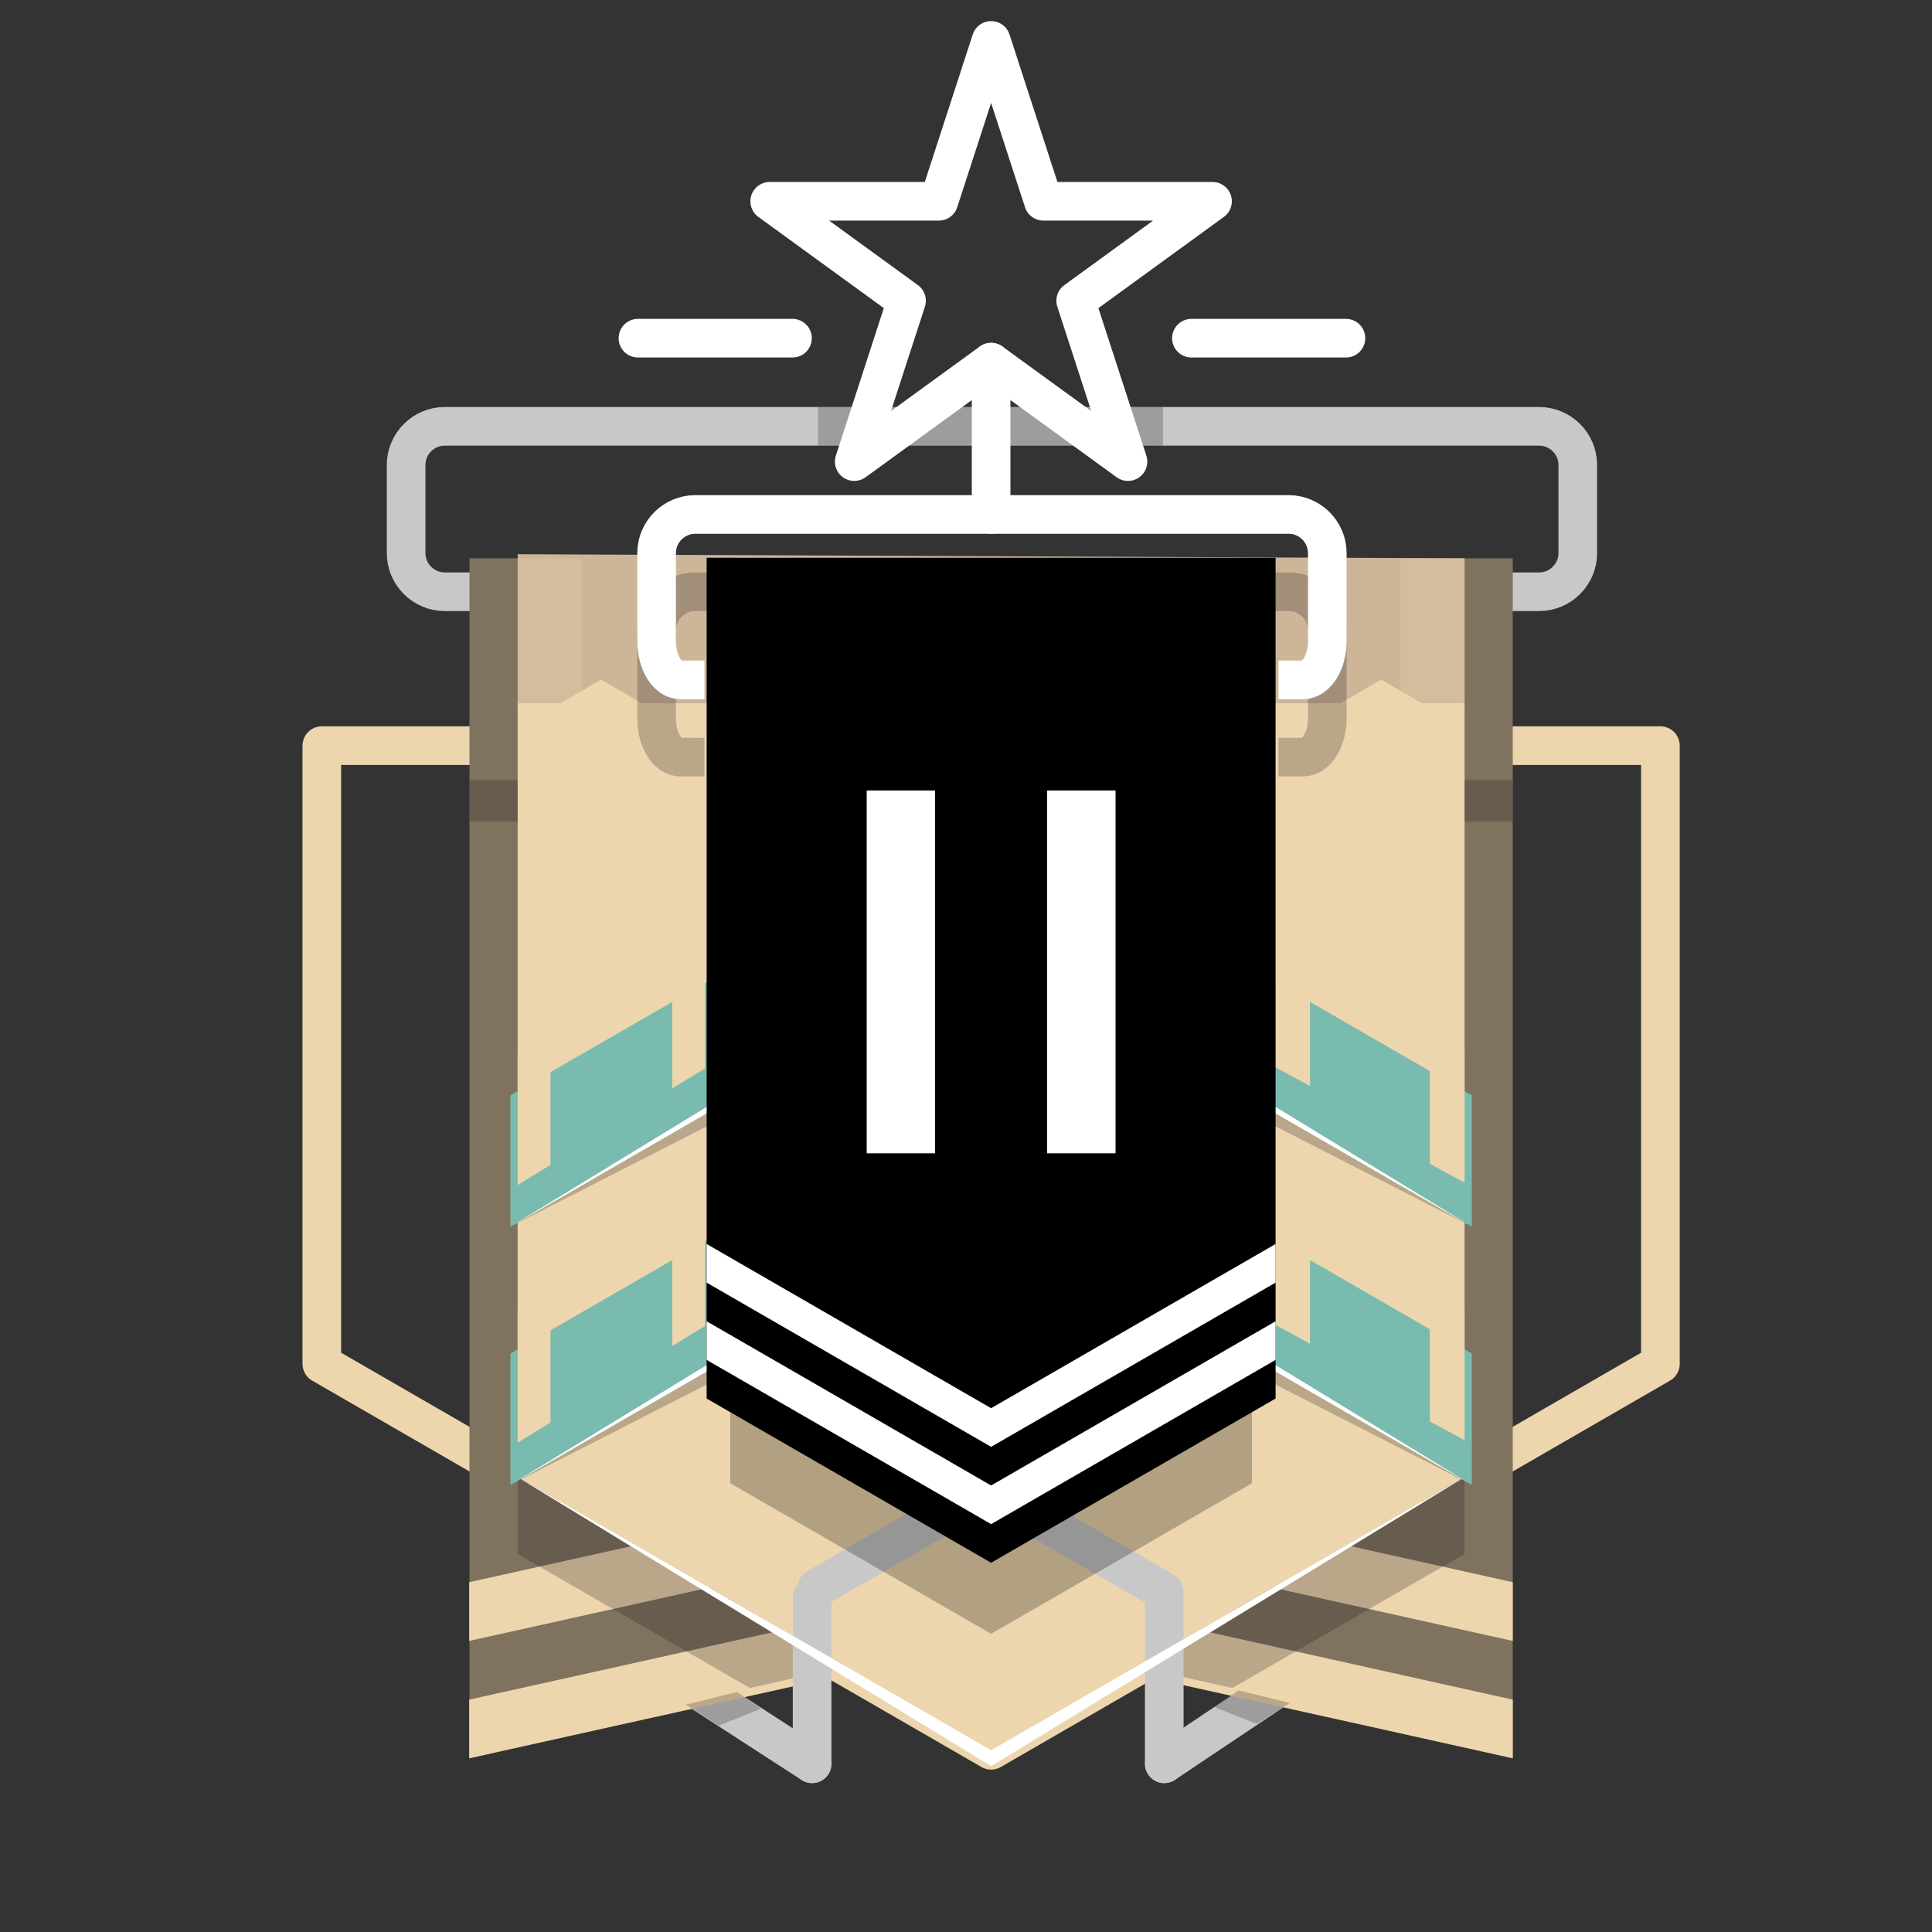 <svg xmlns="http://www.w3.org/2000/svg" xmlns:xlink="http://www.w3.org/1999/xlink" width="500" height="500" viewBox="0 0 500 500"><rect x="0" y="0" width="500" height="500" fill="#333333" stroke="none"/><symbol id="b" viewBox="-250.5 -250.36 501 501"><path fill="none" stroke="#C8C8C8" stroke-width="10" stroke-linecap="round" stroke-linejoin="round" stroke-miterlimit="10" d="M141.83 99.19c5.5 0 10 4.5 10 10V132c0 5.5-4.5 10-10 10H-141.4c-5.5 0-10-4.5-10-10v-22.81c0-5.5 4.5-10 10-10h283.23z"/><g fill="none" stroke="#EDD6AE" stroke-width="10" stroke-linecap="round" stroke-linejoin="round" stroke-miterlimit="10"><path d="M173.21 59.36v-160L0-200.64l-173.21 100v160M-173.21 59.36h48.81M124.4 59.36h48.81"/></g><path fill="none" stroke="#C8C8C8" stroke-width="10" stroke-linecap="round" stroke-linejoin="round" stroke-miterlimit="10" d="M-92.67-174.13l46.34-30M44.81-204.13l44.81 30"/><path fill="#7F725E" d="M-135-202.72L0-169.23l135-33.49v310.56h-270z"/><path fill="#CCB697" d="M122.53 107.84V70.38h-245.06v38.52"/><path fill="#EDD6AE" d="M135-202.72v15.19l-135.04 30-135.03-30v-15.19l135.03 30z"/><path fill="#EDD6AE" d="M135-172.34v15.2l-135.04 30-135.03-30v-15.2l135.03 30z"/><path fill="#EDD6AE" d="M-122.53-129.9L0-200.64l122.53 70.74V70.38h-245.06z"/><path opacity=".25" fill="#231F20" d="M-122.53 39.7H-135v10.75h12.47zM135 39.7h-12.47v10.75H135z"/><g fill="#EDD6AE"><path d="M-10.47 85.49L0 91.54l10.47-6.05V-194.6L0-200.64l-10.47 6.04zM40.47 85.49l10.47 6.05 10.47-6.05v-250.68l-10.47-6.04-10.47-6.05zM90.47 70.38l10.47 6.05 10.47-6.05v-207.13l-10.47-6.04-10.47-6.05zM-61.41 85.49l10.47 6.05 10.47-6.05v-262.77l-10.47 6.05-10.47 6.04zM-111.41 70.38l10.47 6.05 10.47-6.05v-219.22l-10.47 6.05-10.47 6.04z"/></g><path opacity=".25" fill="#231F20" d="M-122.53-149.84l60.07-34.68 24.93 5.54-85.01 49.08v-19.94zm160.05-29.14l24.93-5.54 60.07 34.68v19.94l-85-49.08z"/><path fill="none" stroke="#C8C8C8" stroke-width="10" stroke-linecap="round" stroke-linejoin="round" stroke-miterlimit="10" d="M-46.33-204.13v43M44.81-159.63v-44.5"/><path opacity=".25" fill="#231F20" d="M-79.01-188.83l13.21 3.27 6.3-4.32-11-4.37zM77.28-188.4l-13.22 3.27-6.3-4.32 11-4.37z"/><path fill="none" stroke="#C8C8C8" stroke-width="10" stroke-linecap="round" stroke-linejoin="round" stroke-miterlimit="10" d="M43.27-158.64L-.92-133.13l-44.19-25.51"/><path fill="#FFF" d="M124.4-128.82L0-200.64l-124.41 71.82L0-204.74z"/><path fill="#79BBAE" d="M124.41-131.95v34L0-26.13l-124.4-71.82v-34L0-60.13z"/><path opacity=".25" fill="#231F20" d="M-124.4-131.95L0-60.13l124.41-71.82L0-68.39z"/><path fill="#FFF" d="M-124.4-131.95L0-60.13l124.41-71.82L0-56.03z"/><path fill="#79BBAE" d="M124.41-65.13v34L0 40.69l-124.4-71.82v-34L0 6.69z"/><path opacity=".25" fill="#231F20" d="M-124.4-65.13L0 6.69l124.41-71.82L0-1.57z"/><path fill="#FFF" d="M-124.4-65.13L0 6.69l124.41-71.82L0 10.8z"/><g fill="#EDD6AE"><path d="M-114.03-49.14v34l-8.5-4.91v-34.31M122.53-53.73v33.68l-9 5.2v-34M-114.03-115.81v34l-8.5-4.91v-34.31M-74.03-24.14v34l-8.5-4.91v-34.31M-74.03-90.81v34l-8.5-4.91v-34.31M122.53-120.4v33.68l-9 5.2v-34M82.53-28.73V4.95l-9 5.2v-34M82.53-95.4v33.68l-9 5.2v-34"/></g><g><path fill="none" stroke="#231F20" stroke-width="10" stroke-linejoin="round" stroke-miterlimit="10" d="M74.36 56.38h6.32c3.48 0 6.32 4.5 6.32 10v22.81c0 5.5-4.5 10-10 10H-76.57c-5.5 0-10-4.5-10-10V66.38c0-5.5 2.79-10 6.19-10h6.19M44.5 142h-89.32" opacity=".25"/><path fill="none" stroke="#FFF" stroke-width="10" stroke-linecap="round" stroke-linejoin="round" stroke-miterlimit="10" d="M0 158.6v-39.41"/><path fill="none" stroke="#FFF" stroke-width="10" stroke-linejoin="round" stroke-miterlimit="10" d="M74.36 76.38h6.32c3.48 0 6.32 4.5 6.32 10v22.81c0 5.5-4.5 10-10 10H-76.57c-5.5 0-10-4.5-10-10V86.38c0-5.5 2.79-10 6.19-10h6.19"/><path fill="none" stroke="#FFF" stroke-width="10" stroke-linecap="round" stroke-linejoin="round" stroke-miterlimit="10" d="M-51.41 164.81H-91.4M91.83 164.81H51.84"/><g><path fill="none" stroke="#FFF" stroke-width="10" stroke-linecap="round" stroke-linejoin="round" stroke-miterlimit="10" d="M0 241.87l13.53-41.63H57.3L21.89 174.5l13.53-41.63L0 158.6l-35.42-25.73 13.53 41.63-35.41 25.74h43.77z"/></g></g><path opacity=".25" fill="#EDD6AE" d="M-106 68.4v39.44h-16.53v-39.5m245.06 0v39.5H106V68.05"/></symbol><symbol id="c" viewBox="-250.5 -250.5 501 501"><path opacity=".25" d="M67.5-131.67V36.36h-135v-168.03L0-170.64z"/><path d="M73.62-109.75v217.59H-73.62v-217.59L0-152.25z"/><g fill="#FFF"><path d="M-32.2-46.28v93.9h17.7v-93.9h-17.7zM14.5-46.28v93.9h17.7v-93.9H14.5z"/></g><path fill="#FFF" d="M-73.62-89.75L0-132.25l73.62 42.5v-10L0-142.25l-73.62 42.5z"/><path fill="#FFF" d="M-73.62-69.75L0-112.25l73.62 42.5v-10L0-122.25l-73.62 42.5z"/></symbol><symbol id="a" viewBox="-251.5 -251.36 503 503"><path fill="none" stroke="#231F20" stroke-width="3" stroke-miterlimit="10" d="M250-249.86h-500v500h500zM-250 250.14l500-500M250 250.14l-500-500"/><path fill="none" stroke="#F00" stroke-width="10" stroke-miterlimit="10" d="M-173.21 99.36L0 199.36l173.21-100v-200L0-200.64l-173.21 100z"/></symbol><use xlink:href="#b" width="501" height="501" x="-250.5" y="-250.36" transform="matrix(1 0 0 -1 256.5 252.333)" overflow="visible"/><use xlink:href="#c" width="501" height="501" x="-250.5" y="-250.5" transform="matrix(1 0 0 -1 256.5 252.192)" overflow="visible"/></svg>